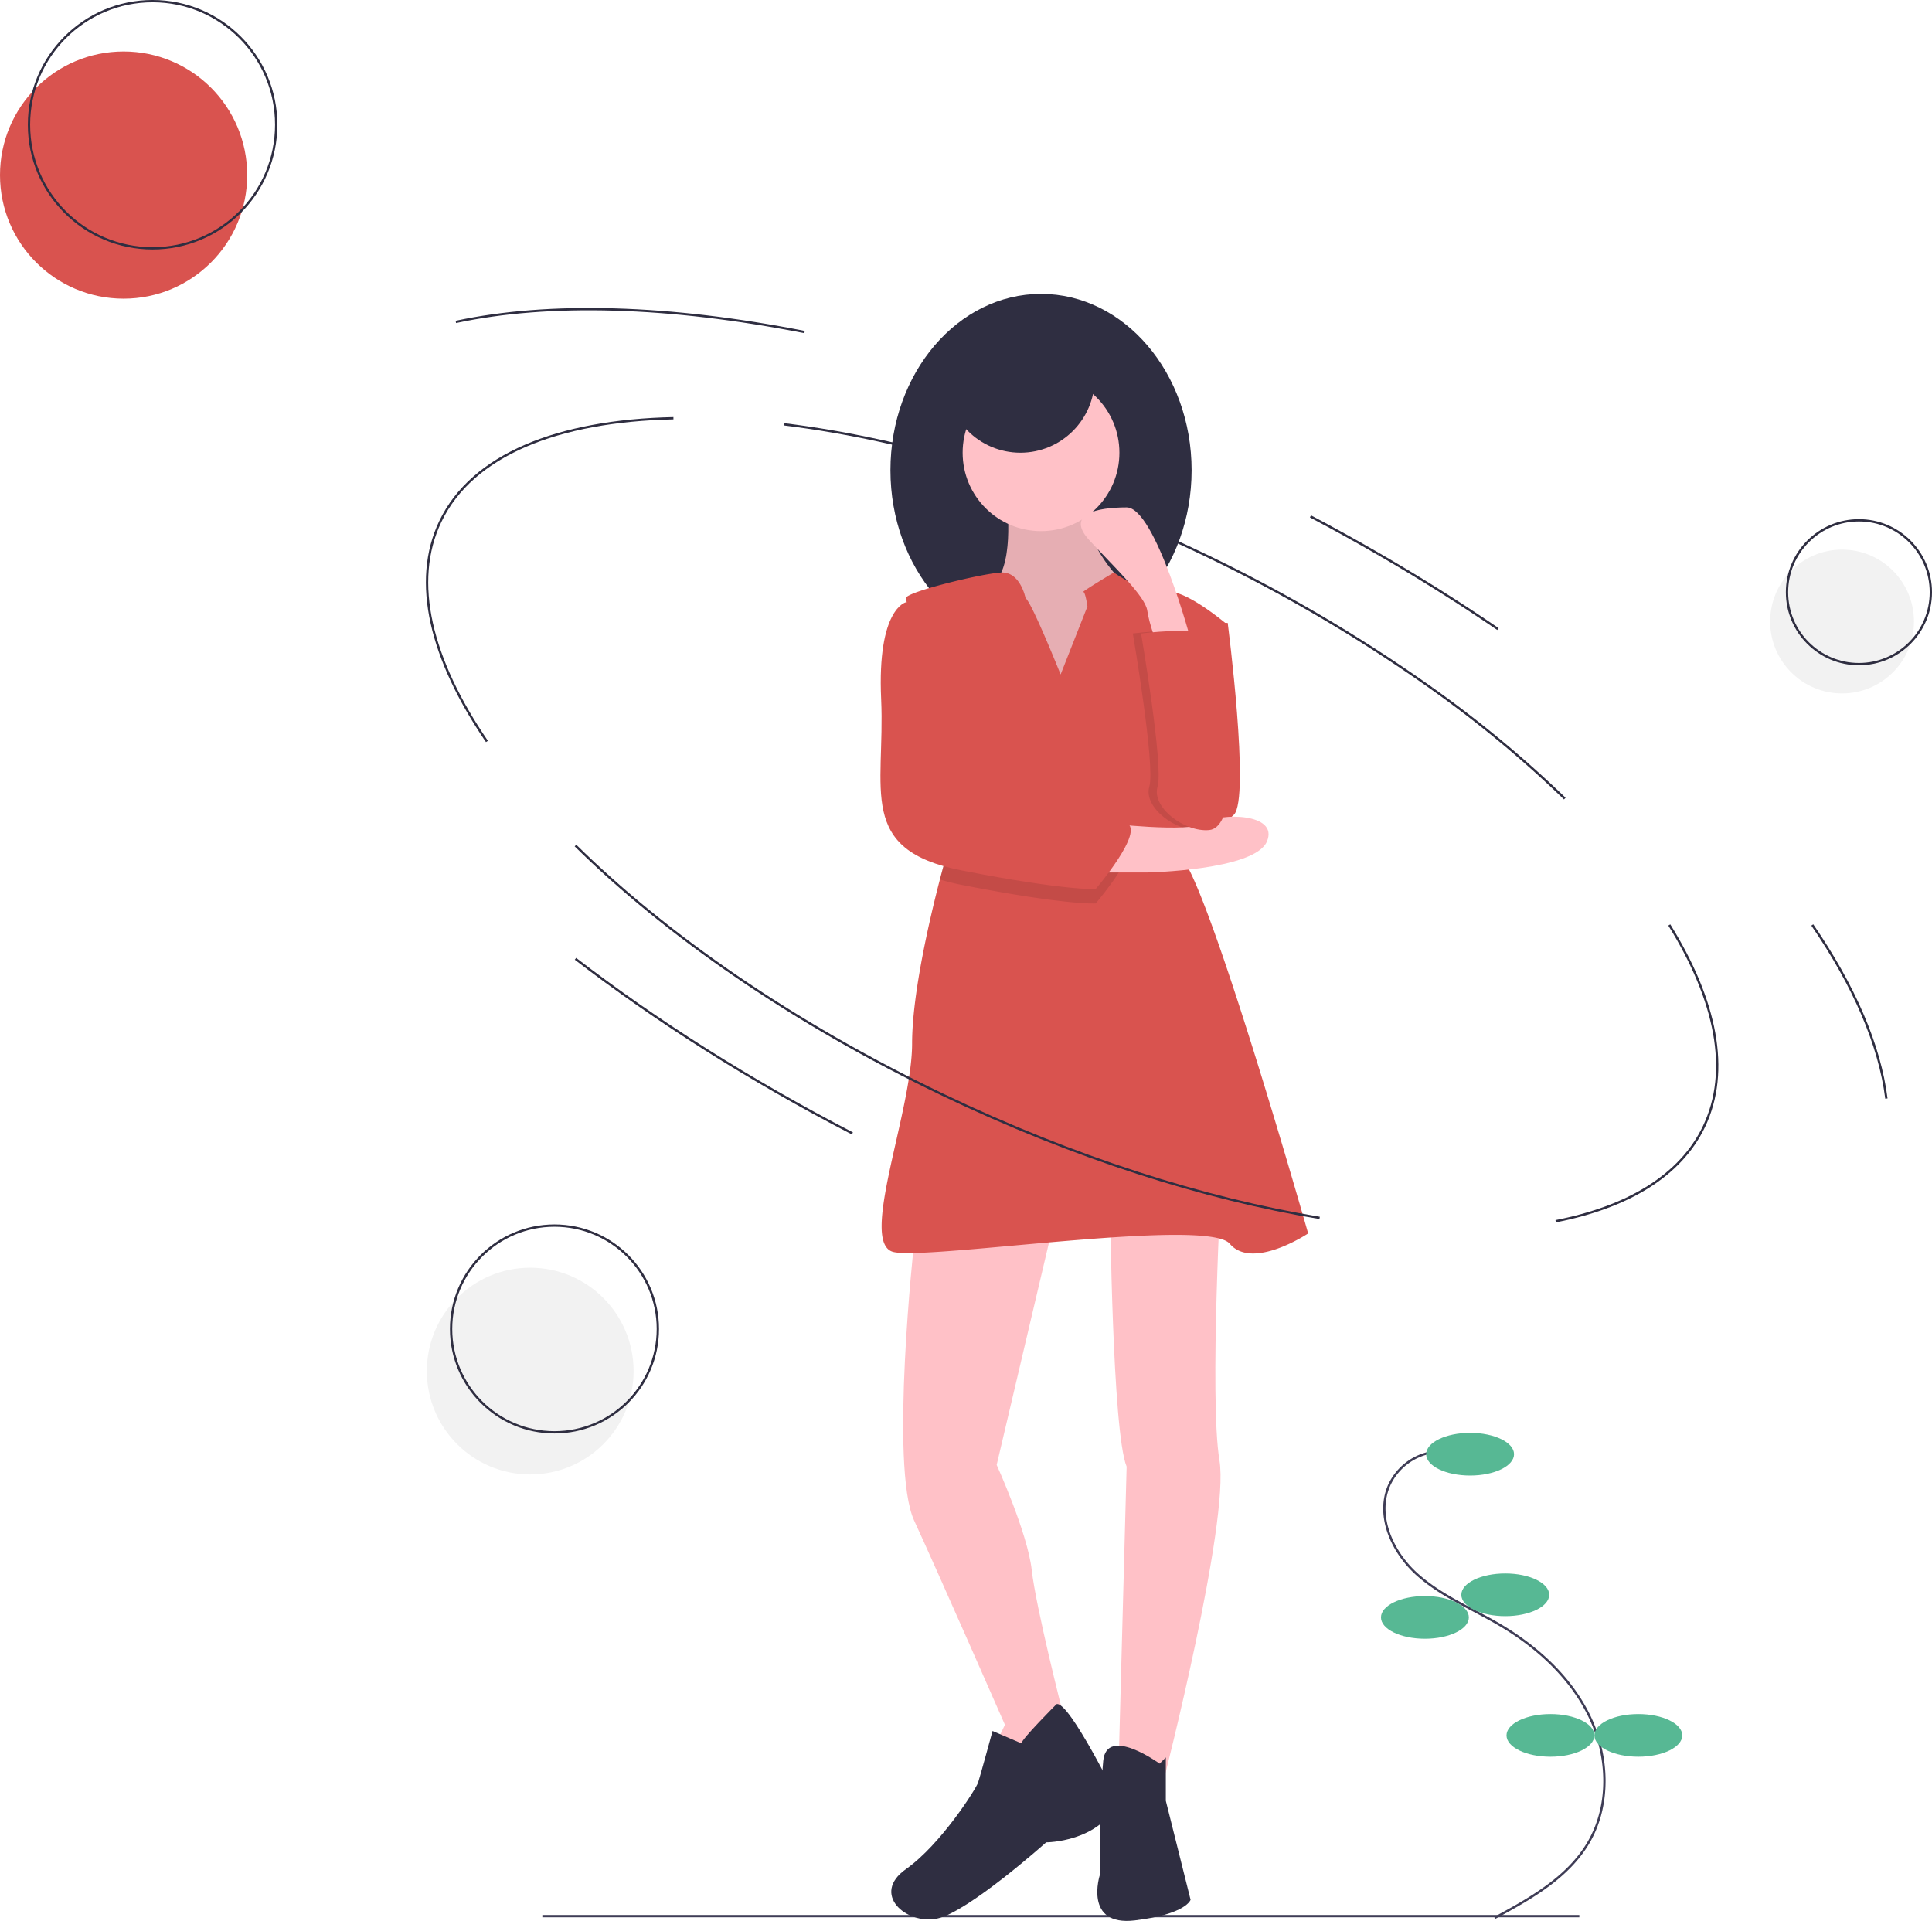 <svg id="b3d864f8-84bf-4ad6-ac45-a7174feef3c9" data-name="Layer 1" xmlns="http://www.w3.org/2000/svg" width="839.387" height="834.645" viewBox="0 0 839.387 834.645"><title>processing</title>
<path d="M749.903,256.796q15.11,7.976,29.54,16.324" transform="translate(-180.557 -32.427)" fill="none" stroke="#2f2e41" stroke-miterlimit="10"/><path d="M562.441,223.849c43.939,9.501,91.91,25.903,140.236,49.05a670.774,670.774,0,0,1,100.103,58.751" transform="translate(-180.557 -32.427)" fill="none" stroke="#2f2e41" stroke-miterlimit="10"/><line x1="235.63" y1="832.573" x2="686.163" y2="832.573" fill="none" stroke="#3f3d56" stroke-miterlimit="10"/><path d="M521.327,216.817c13.204,1.623,26.95,3.969,41.114,7.032" transform="translate(-180.557 -32.427)" fill="none" stroke="#2f2e41" stroke-miterlimit="10"/><path d="M392.112,354.582c-24.394-35.699-32.774-69.428-20.241-95.594,13.862-28.941,50.969-43.745,101.268-44.835" transform="translate(-180.557 -32.427)" fill="none" stroke="#2f2e41" stroke-miterlimit="10"/><path d="M905.81,434.318c20.333,32.731,26.641,63.418,15.044,87.629-10.206,21.306-33.009,34.951-64.4,41.102" transform="translate(-180.557 -32.427)" fill="none" stroke="#2f2e41" stroke-miterlimit="10"/><path d="M802.78,331.65a498.103,498.103,0,0,1,57.619,47.756" transform="translate(-180.557 -32.427)" fill="none" stroke="#2f2e41" stroke-miterlimit="10"/><path d="M378.605,172.315c40.492-8.699,92.891-7.153,151.493,4.399" transform="translate(-180.557 -32.427)" fill="none" stroke="#2f2e41" stroke-miterlimit="10"/><path d="M967.943,434.314c18.128,26.48,29.277,52.104,32.19,75.44" transform="translate(-180.557 -32.427)" fill="none" stroke="#2f2e41" stroke-miterlimit="10"/><path d="M779.444,273.12q27.274,15.769,51.899,32.62" transform="translate(-180.557 -32.427)" fill="none" stroke="#2f2e41" stroke-miterlimit="10"/><path d="M805.501,663.141a25.071,25.071,0,0,0-21.61,15.11c-5.404,13.062,1.554,28.405,11.999,37.93s23.861,14.969,36.052,22.126c16.374,9.612,31.087,22.955,39.279,40.083s9.064,38.345-.566,54.708c-8.938,15.188-25.191,24.277-40.692,32.661" transform="translate(-180.557 -32.427)" fill="none" stroke="#3f3d56" stroke-miterlimit="10"/><ellipse cx="638.71" cy="631.851" rx="19.09" ry="9.272" fill="#57b894"/><ellipse cx="653.983" cy="692.941" rx="19.09" ry="9.272" fill="#57b894"/><ellipse cx="619.074" cy="702.759" rx="19.09" ry="9.272" fill="#57b894"/><ellipse cx="673.618" cy="754.03" rx="19.09" ry="9.272" fill="#57b894"/><ellipse cx="711.799" cy="754.03" rx="19.09" ry="9.272" fill="#57b894"/><path d="M703.198,303.075h10.755s9.858,76.178,2.689,83.348-26.886,11.651-29.575,0,0-54.669,0-54.669Z" transform="translate(-180.557 -32.427)" fill="#d9534f"/><ellipse cx="452.289" cy="204.328" rx="65.424" ry="76.626" fill="#2f2e41"/><path d="M618.058,251.094s3.585,29.575-7.17,35.849,12.547,42.122,12.547,42.122l27.783,7.17,18.82-25.99-3.585-26.886s-21.509-21.509-11.651-41.226Z" transform="translate(-180.557 -32.427)" fill="#ffc1c7"/><path d="M618.058,251.094s3.585,29.575-7.17,35.849,12.547,42.122,12.547,42.122l27.783,7.17,18.82-25.99-3.585-26.886s-21.509-21.509-11.651-41.226Z" transform="translate(-180.557 -32.427)" opacity="0.1"/><path d="M577.729,572.136s-10.755,97.687,0,120.989,39.433,88.725,39.433,88.725L608.2,800.67l24.198-5.377,9.858-18.82s-11.651-45.707-13.443-61.839S613.577,668.927,613.577,668.927l25.094-106.649Z" transform="translate(-180.557 -32.427)" fill="#ffc1c7"/><path d="M662.869,555.807s.896,98.583,7.17,113.875l-3.585,133.536,19.717,2.632S714.849,693.823,710.368,666.937s.896-123.677.896-123.677Z" transform="translate(-180.557 -32.427)" fill="#ffc1c7"/><circle cx="452.289" cy="196.71" r="34.056" fill="#ffc1c7"/><path d="M748.905,568.354s-24.198,16.132-34.056,4.481-130.847,7.17-146.083,3.585,8.066-60.942,8.066-90.517c0-22.127,8.03-55.789,12.072-71.347,1.362-5.234,2.267-8.415,2.267-8.415s9.195-26.16,7.474-37.032a9.351,9.351,0,0,0-.672-2.393,4.913,4.913,0,0,0-.529-.905c-4.293-5.727-16.598-47.49-21.375-65.424a80.965,80.965,0,0,1-1.927-8.066c0-2.689,33.16-10.755,41.45-11.14,8.299-.385,10.53,11.14,10.53,11.14,2.689,1.792,15.236,33.16,15.236,33.16l11.651-29.575s-.896-6.273-1.792-6.273,13.255-8.46,13.255-8.46,14.528,10.253,22.593,8.46,26.886,14.339,26.886,14.339-33.16,83.348-19.717,101.272S748.905,568.354,748.905,568.354Z" transform="translate(-180.557 -32.427)" fill="#d9534f"/><path d="M639.567,772.887s-15.236,15.236-15.236,17.028l-12.547-5.377s-5.377,19.717-6.273,22.405-16.132,26.886-31.367,37.641,0,24.198,13.443,21.509,47.499-33.16,47.499-33.16,23.302,0,31.367-17.924C666.454,815.009,644.944,771.095,639.567,772.887Z" transform="translate(-180.557 -32.427)" fill="#2f2e41"/><path d="M684.378,798.737s-23.023-16.728-24.507-1.194-1.483,49.59-1.483,49.59-7.17,22.405,15.236,19.717,24.198-8.962,24.198-8.962l-10.755-43.018V796.048Z" transform="translate(-180.557 -32.427)" fill="#2f2e41"/><path d="M597.445,365.81c-4.293-5.727-16.598-47.49-21.375-65.424h4.347S591.333,343.108,597.974,366.715A4.913,4.913,0,0,0,597.445,365.81Z" transform="translate(-180.557 -32.427)" opacity="0.1"/><path d="M656.595,424.96s-12.547.896-58.254-8.066a91.374,91.374,0,0,1-9.437-2.339c1.362-5.234,2.267-8.415,2.267-8.415s9.195-26.16,7.474-37.032c2.142,7.528,3.737,12.61,4.176,12.834,1.792.896,59.15,10.755,67.216,14.339S656.595,424.96,656.595,424.96Z" transform="translate(-180.557 -32.427)" opacity="0.1"/><path d="M672.727,307.664s24.72-3.05,26.251.958,7.805,42.744,10.494,47.71,3.585,35.756-7.17,36.749-25.094-9.932-22.405-18.871S672.727,307.664,672.727,307.664Z" transform="translate(-180.557 -32.427)" opacity="0.1"/><path d="M660.18,390.007s37.641,4.481,43.914,0,32.264-4.481,26.886,8.066-51.98,13.443-51.98,13.443H652.114Z" transform="translate(-180.557 -32.427)" fill="#ffc1c7"/><path d="M580.417,294.112h-6.273s-12.547,2.689-10.755,42.122-10.755,65.424,34.952,74.386,58.254,8.066,58.254,8.066,21.509-25.094,13.443-28.679-65.424-13.443-67.216-14.339S580.417,294.112,580.417,294.112Z" transform="translate(-180.557 -32.427)" fill="#d9534f"/><path d="M698.289,311.802s-15.704-58.915-28.251-58.915-26.886,2.689-16.132,14.339,24.198,24.198,25.094,30.471,4.481,15.236,4.481,15.236Z" transform="translate(-180.557 -32.427)" fill="#ffc1c7"/><path d="M676.312,307.664s24.72-3.05,26.251.958,7.805,42.744,10.494,47.71,3.585,35.756-7.17,36.749-25.094-9.932-22.405-18.871S676.312,307.664,676.312,307.664Z" transform="translate(-180.557 -32.427)" fill="#d9534f"/><circle cx="443.327" cy="164.446" r="32.264" fill="#2f2e41"/><path d="M753.894,561.595c-50.068-8.252-106.709-26.19-163.846-53.558-65.057-31.162-120.184-69.485-159.465-108.217" transform="translate(-180.557 -32.427)" fill="none" stroke="#2f2e41" stroke-miterlimit="10"/>
<path d="M550.893,524.893c-44.792-23.206-85.344-49.006-120.312-75.867" transform="translate(-180.557 -32.427)" fill="none" stroke="#2f2e41" stroke-miterlimit="10"/><circle id="circulo" cx="53.7" cy="76.078" r="53.7" fill="#d9534f"/><circle cx="66.297" cy="54.2" r="53.7" fill="none" stroke="#2f2e41" stroke-miterlimit="10"/><circle id="circulo" cx="800.314" cy="270.044" r="31.244" fill="#f2f2f2"/><circle cx="807.643" cy="257.315" r="31.244" fill="none" stroke="#2f2e41" stroke-miterlimit="10"/><circle id="circulo" cx="230.363" cy="595.729" r="44.913" fill="#f2f2f2"/><circle cx="240.898" cy="577.431" r="44.913" fill="none" stroke="#2f2e41" stroke-miterlimit="10"/>
</svg>
